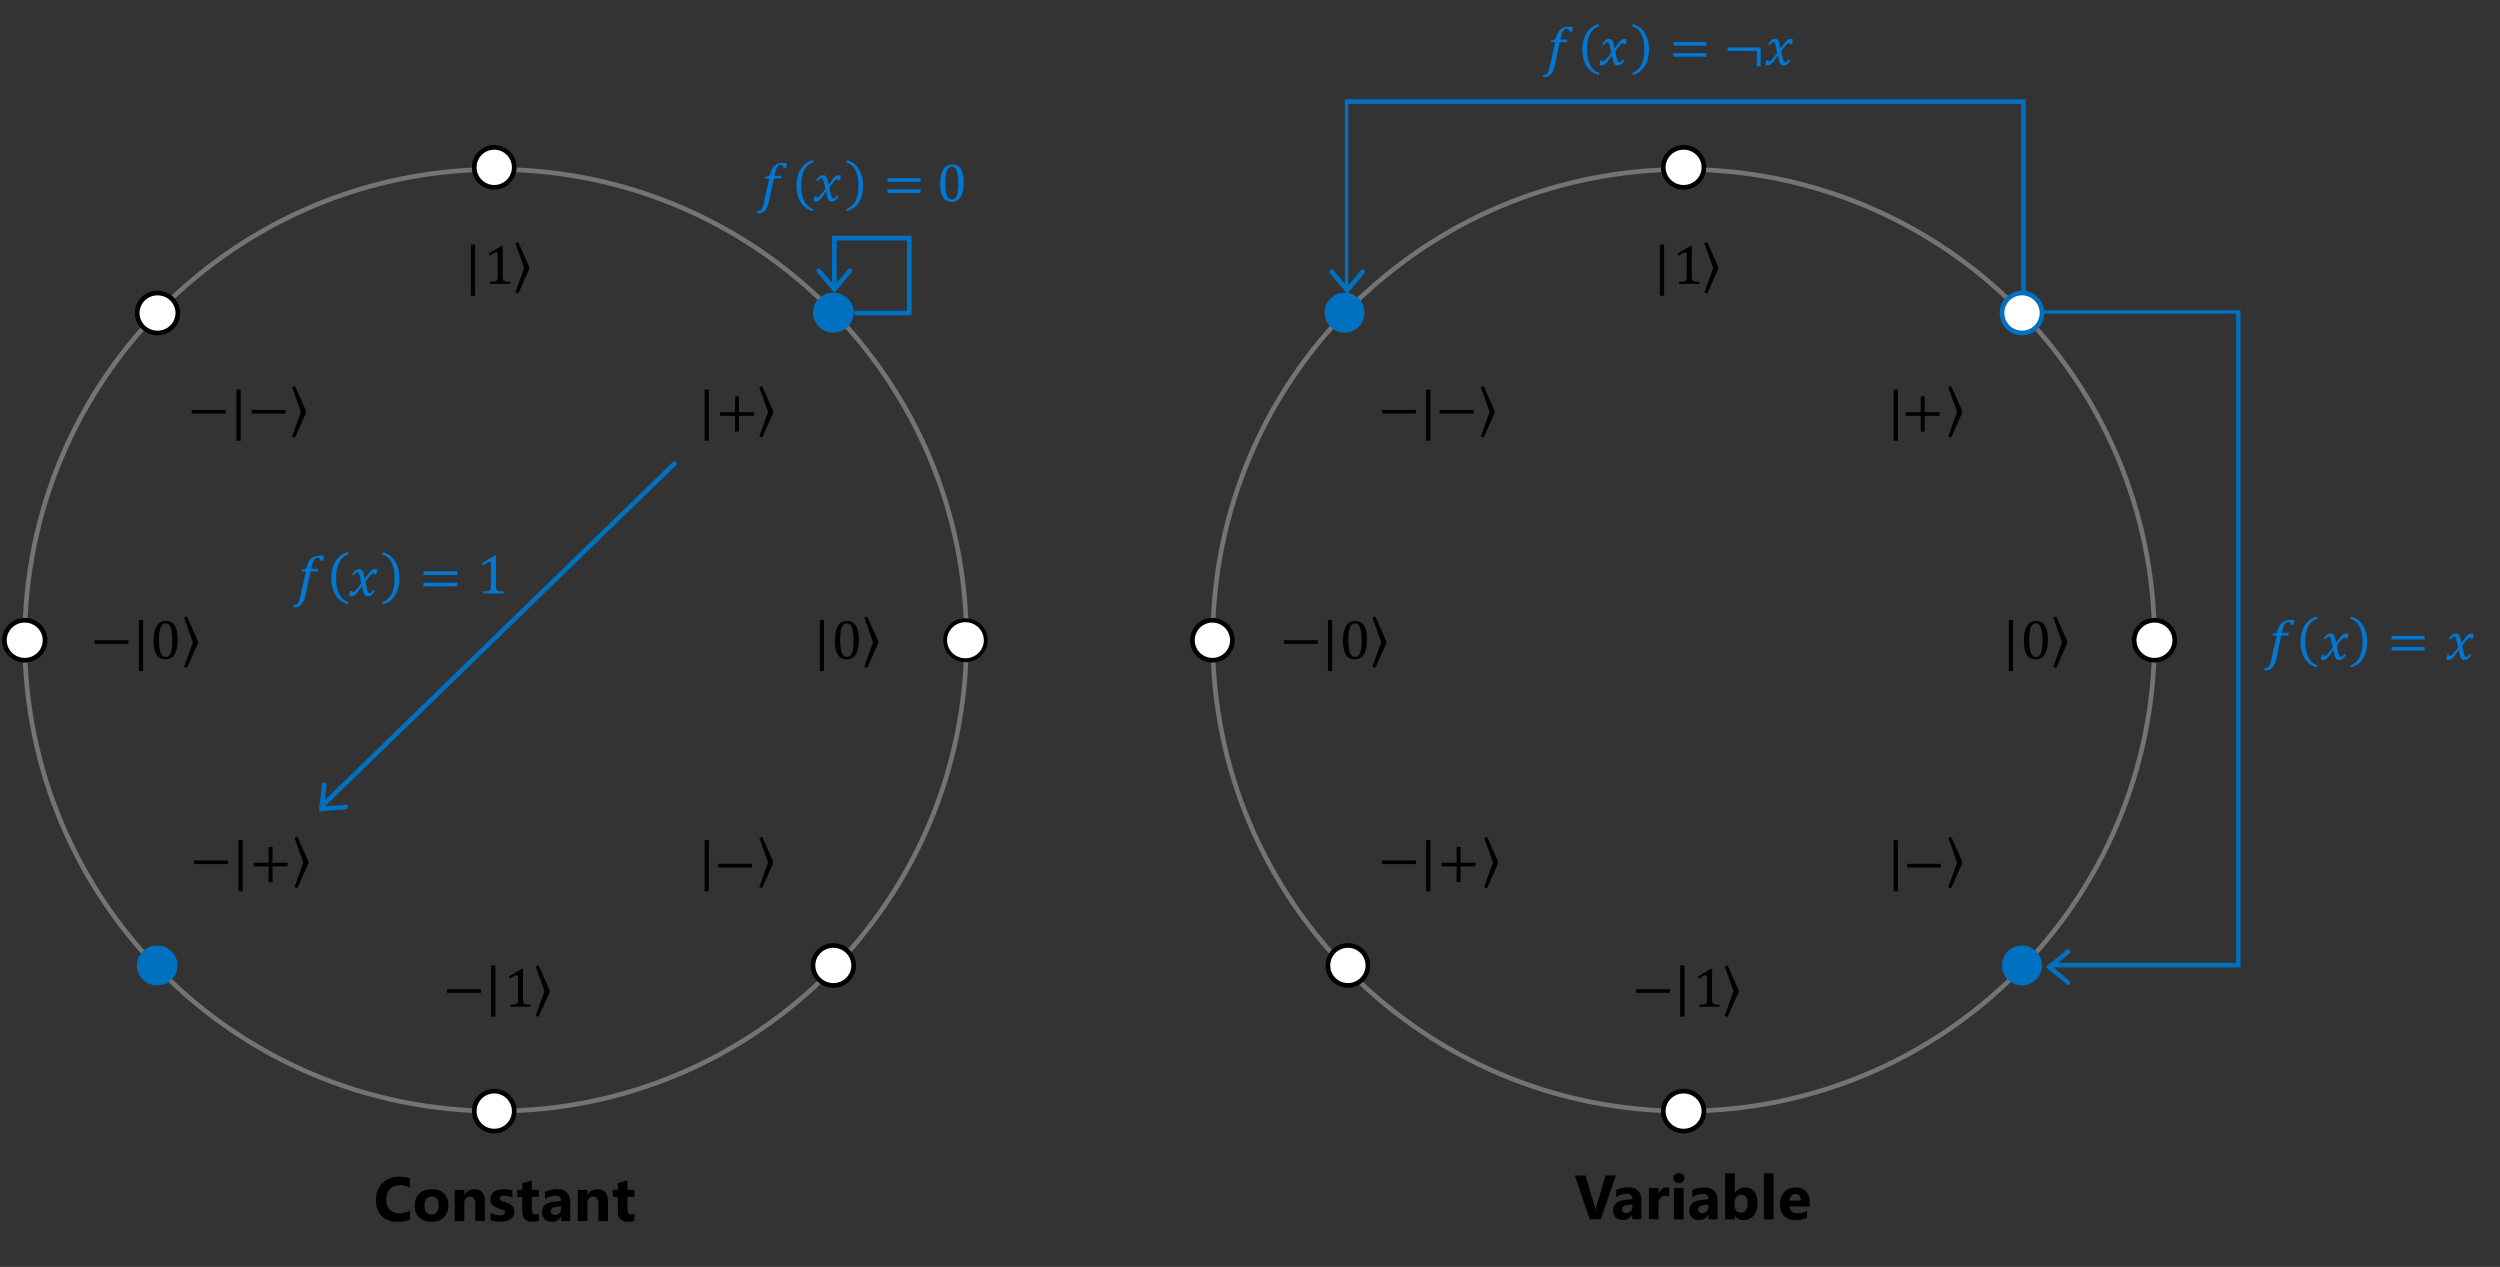 <svg xmlns="http://www.w3.org/2000/svg" width="738" height="374" fill="none" version="1.1" viewBox="0 0 738 374"><rect x="0" y="0" width="738" height="374" fill="#333333" stroke="none"/><g clip-path="url(#clip0_5_635)"><g fill-rule="evenodd" clip-rule="evenodd"><path stroke="#747474" stroke-miterlimit="8" stroke-width="1.38" d="m7.3 189c0-76.8 62.3-139 139-139 76.8 0 139 62.3 139 139 0 76.8-62.3 139-139 139-76.8 0-139-62.3-139-139z"/><g fill="#fff" stroke="#000" stroke-miterlimit="8"><path stroke-width="1.15" d="m279 189c0-3.26 2.69-5.9 6-5.9s6 2.64 6 5.9-2.69 5.9-6 5.9-6-2.64-6-5.9z"/><g stroke-width="1.38"><path d="m140 49.4c0-3.26 2.64-5.9 5.9-5.9s5.9 2.64 5.9 5.9c0 3.26-2.64 5.9-5.9 5.9s-5.9-2.64-5.9-5.9z"/><path d="m1.3 189c0-3.26 2.69-5.9 6-5.9 3.31 0 6 2.64 6 5.9s-2.69 5.9-6 5.9c-3.31 0-6-2.64-6-5.9z"/><path d="m140 328c0-3.26 2.64-5.9 5.9-5.9s5.9 2.64 5.9 5.9-2.64 5.9-5.9 5.9-5.9-2.64-5.9-5.9z"/></g></g><path fill="#0070C0" d="m240 92.3c0-3.26 2.69-5.9 6-5.9s6 2.64 6 5.9c0 3.26-2.69 5.9-6 5.9s-6-2.64-6-5.9z"/><path fill="#fff" stroke="#000" stroke-miterlimit="8" stroke-width="1.38" d="m240 285c0-3.26 2.69-5.9 6-5.9s6 2.64 6 5.9-2.69 5.9-6 5.9-6-2.64-6-5.9z"/><path fill="#fff" stroke="#000" stroke-miterlimit="8" stroke-width="1.38" d="m40.5 92.4c0-3.26 2.69-5.9 6-5.9s6 2.64 6 5.9-2.69 5.9-6 5.9-6-2.64-6-5.9z"/><path fill="#0070C0" d="m40.4 285c0-3.26 2.69-5.9 6-5.9 3.31 0 6 2.64 6 5.9s-2.69 5.9-6 5.9c-3.31 0-6-2.64-6-5.9z"/><path stroke="#747474" stroke-miterlimit="8" stroke-width="1.38" d="m358 189c0-76.8 62.2-139 139-139s139 62.3 139 139c0 76.8-62.2 139-139 139s-139-62.3-139-139z"/><g fill="#fff" stroke-miterlimit="8" stroke-width="1.38"><g stroke="#000"><path d="m630 189c0-3.26 2.69-5.9 6-5.9s6 2.64 6 5.9-2.69 5.9-6 5.9-6-2.64-6-5.9z"/><path d="m491 49.4c0-3.26 2.69-5.9 6-5.9s6 2.64 6 5.9c0 3.26-2.69 5.9-6 5.9s-6-2.64-6-5.9z"/><path d="m352 189c0-3.26 2.64-5.9 5.9-5.9s5.9 2.64 5.9 5.9-2.64 5.9-5.9 5.9-5.9-2.64-5.9-5.9z"/><path d="m491 328c0-3.26 2.69-5.9 6-5.9s6 2.64 6 5.9-2.69 5.9-6 5.9-6-2.64-6-5.9z"/></g><path stroke="#0070C0" d="m591 92.4c0-3.26 2.64-5.9 5.9-5.9s5.9 2.64 5.9 5.9-2.64 5.9-5.9 5.9-5.9-2.64-5.9-5.9z"/></g><path fill="#0070C0" d="m591 285c0-3.26 2.64-5.9 5.9-5.9s5.9 2.64 5.9 5.9-2.64 5.9-5.9 5.9-5.9-2.64-5.9-5.9z"/><path fill="#0070C0" d="m391 92.3c0-3.26 2.64-5.9 5.9-5.9s5.9 2.64 5.9 5.9c0 3.26-2.64 5.9-5.9 5.9s-5.9-2.64-5.9-5.9z"/><path fill="#fff" stroke="#000" stroke-miterlimit="8" stroke-width="1.38" d="m392 285c0-3.26 2.64-5.9 5.9-5.9s5.9 2.64 5.9 5.9-2.64 5.9-5.9 5.9-5.9-2.64-5.9-5.9z"/></g><g fill="#0070C0"><path d="m247 85.4v-15.1l-0.688 0.688h22.1l-0.687-0.688v22.1l0.687-0.688h-16.2v1.38h16.9v-23.5h-23.5v15.8h1.38zm-5.8-5.06 5.11 6.13 5.11-6.13c0.244-0.292 0.204-0.725-0.088-0.968-0.291-0.243-0.725-0.204-0.968 0.088l-4.58 5.5h1.06l-4.58-5.5c-0.243-0.292-0.677-0.331-0.968-0.088-0.292 0.243-0.332 0.677-0.088 0.968z"/><path d="m199 136-105 102 0.96 0.985 105-102-0.96-0.984zm-104 95.6-0.826 7.94 7.96-0.619c0.378-0.03 0.661-0.361 0.632-0.739-0.03-0.379-0.36-0.662-0.739-0.632l-7.14 0.555 0.737 0.757 0.741-7.12c0.039-0.378-0.235-0.716-0.613-0.755-0.378-0.04-0.716 0.235-0.755 0.612z"/><path d="m603 91.6h58.4v194h-56.4v-1.37h55.8l-0.688 0.686v-193l0.688 0.688h-57.8v-1.38zm7.05 199-6.13-5.11 6.13-5.11c0.29-0.244 0.724-0.204 0.968 0.088 0.242 0.29 0.204 0.724-0.088 0.968l-5.5 4.58v-1.06l5.5 4.58c0.292 0.242 0.33 0.676 0.088 0.968-0.244 0.292-0.678 0.332-0.968 0.088z"/><path d="m397 85.7v-56.4h201v56.6h-1.37v-55.9l0.686 0.688h-200l0.688-0.688v55.7h-1.38zm5.8-5.06-5.11 6.13-5.11-6.13c-0.242-0.292-0.204-0.725 0.088-0.968 0.292-0.243 0.726-0.204 0.968 0.088l4.58 5.5h-1.06l4.58-5.5c0.242-0.292 0.676-0.331 0.968-0.088 0.292 0.243 0.33 0.677 0.088 0.968z"/></g><g fill="#0078D4" fill-rule="evenodd" clip-rule="evenodd"><path d="m231 48.1c0.516 0 0.962 0.042 1.34 0.126l-0.308 1.34h-0.696c-0.074-0.301-0.17-0.517-0.288-0.649-0.12-0.132-0.294-0.198-0.526-0.198-0.302 0-0.556 0.083-0.764 0.249s-0.386 0.413-0.534 0.74-0.284 0.767-0.412 1.32l-0.196 0.862h2.03l-0.174 0.799h-2.04l-1.47 6.9c-0.242 1.14-0.614 2-1.12 2.56-0.5 0.562-1.13 0.842-1.89 0.842-0.222 0-0.396-0.013-0.522-0.04l0.134-0.696c0.054 0.016 0.178 0.024 0.372 0.024 0.238 0 0.44-0.061 0.61-0.182 0.168-0.121 0.324-0.332 0.47-0.633 0.144-0.3 0.278-0.717 0.4-1.25l1.7-7.52h-1.34l0.118-0.546c0.354-0.021 0.608-0.05 0.764-0.087 0.154-0.037 0.276-0.092 0.364-0.166 0.086-0.074 0.16-0.17 0.22-0.289 0.062-0.119 0.138-0.336 0.234-0.653 0.28-0.949 0.71-1.66 1.29-2.14 0.582-0.477 1.32-0.716 2.23-0.716z"/><path d="m250 47.3c1.54 0.406 2.72 1.28 3.55 2.63 0.826 1.35 1.24 2.97 1.24 4.88 0 1.91-0.41 3.53-1.23 4.88-0.822 1.34-2.01 2.22-3.55 2.62l-0.19-0.609c1.22-0.406 2.12-1.21 2.72-2.4 0.594-1.2 0.89-2.72 0.89-4.56 0-1.78-0.296-3.26-0.886-4.44s-1.51-1.97-2.74-2.38l0.214-0.609zm-10.1 0 0.214 0.609c-1.23 0.406-2.15 1.2-2.74 2.38-0.592 1.18-0.89 2.66-0.89 4.44 0 1.85 0.298 3.37 0.89 4.56 0.594 1.2 1.5 2 2.72 2.4l-0.19 0.609c-1.55-0.406-2.73-1.28-3.55-2.62-0.822-1.34-1.23-2.97-1.23-4.88 0-1.9 0.412-3.53 1.24-4.88s2.01-2.22 3.55-2.63z"/><path d="m243 51.7c0.162 0 0.306 0.018 0.43 0.055 0.124 0.037 0.234 0.094 0.328 0.17 0.096 0.076 0.18 0.175 0.254 0.297s0.144 0.286 0.214 0.494c0.068 0.208 0.132 0.467 0.194 0.775 0.06 0.308 0.114 0.629 0.162 0.961h0.078c0.506-0.712 0.89-1.23 1.15-1.56 0.26-0.33 0.48-0.575 0.66-0.736s0.352-0.274 0.518-0.34c0.166-0.066 0.386-0.099 0.66-0.099 0.248 0 0.452 0.032 0.61 0.095l-0.316 1.43h-0.554c-0.032-0.221-0.124-0.332-0.278-0.332-0.046 0-0.098 0.008-0.15 0.024-0.052 0.016-0.118 0.05-0.194 0.103-0.076 0.053-0.188 0.156-0.336 0.308-0.148 0.153-0.314 0.34-0.498 0.562-0.184 0.222-0.374 0.454-0.57 0.696l-0.538 0.672c0.096 0.506 0.186 0.944 0.27 1.31s0.158 0.676 0.224 0.922 0.124 0.439 0.174 0.581c0.052 0.142 0.106 0.249 0.164 0.32 0.058 0.071 0.116 0.121 0.178 0.15 0.06 0.029 0.13 0.043 0.208 0.043 0.144 0 0.282-0.055 0.416-0.166s0.328-0.361 0.582-0.751l0.514 0.34c-0.37 0.548-0.704 0.935-1 1.16-0.298 0.224-0.652 0.336-1.06 0.336-0.226 0-0.418-0.041-0.576-0.123-0.158-0.082-0.296-0.212-0.412-0.391-0.116-0.179-0.218-0.459-0.308-0.839-0.164-0.675-0.264-1.19-0.3-1.55h-0.08c-0.558 0.786-0.974 1.35-1.25 1.69s-0.496 0.596-0.672 0.759-0.348 0.278-0.514 0.344c-0.166 0.066-0.386 0.099-0.66 0.099-0.248 0-0.452-0.032-0.61-0.095l0.316-1.43h0.554c0.032 0.221 0.124 0.332 0.278 0.332 0.072 0 0.15-0.02 0.232-0.059s0.2-0.134 0.352-0.285c0.154-0.15 0.364-0.386 0.634-0.708 0.268-0.322 0.658-0.804 1.17-1.45-0.08-0.417-0.16-0.817-0.246-1.2-0.084-0.385-0.17-0.744-0.26-1.08s-0.164-0.55-0.222-0.653-0.12-0.174-0.186-0.214-0.148-0.059-0.248-0.059c-0.112 0-0.212 0.025-0.302 0.075-0.09 0.05-0.186 0.137-0.292 0.261-0.106 0.124-0.246 0.318-0.42 0.581l-0.514-0.34c0.332-0.501 0.652-0.875 0.958-1.12 0.306-0.248 0.666-0.372 1.08-0.372z"/><path d="m262 55.9h9.75v1.05h-9.75v-1.05zm0-3.28h9.75v1.05h-9.75v-1.05z"/><path d="m281 49.2c-0.364 0-0.668 0.108-0.914 0.324-0.244 0.216-0.442 0.527-0.592 0.933-0.15 0.406-0.258 0.901-0.32 1.48-0.064 0.583-0.096 1.24-0.096 1.97 0 1.72 0.16 2.98 0.478 3.78 0.32 0.804 0.814 1.21 1.48 1.21 0.638 0 1.11-0.378 1.42-1.14s0.462-1.93 0.462-3.52c0-1.21-0.078-2.2-0.236-2.95-0.16-0.751-0.38-1.29-0.662-1.62s-0.622-0.49-1.02-0.49zm0.04-0.672c1.15 0 2.01 0.446 2.58 1.34s0.846 2.24 0.846 4.04c0 1.87-0.3 3.28-0.904 4.24s-1.49 1.44-2.65 1.44c-1.14 0-1.99-0.448-2.54-1.34-0.556-0.897-0.834-2.26-0.834-4.08 0-0.97 0.086-1.81 0.256-2.52 0.172-0.707 0.412-1.29 0.72-1.75 0.31-0.461 0.68-0.803 1.11-1.02s0.904-0.332 1.42-0.332z"/><path d="m94.3 164c0.53 0 0.986 0.043 1.37 0.13l-0.316 1.38h-0.713c-0.076-0.308-0.174-0.53-0.296-0.665s-0.301-0.203-0.539-0.203c-0.308 0-0.569 0.085-0.782 0.256-0.213 0.17-0.396 0.422-0.547 0.758-0.151 0.334-0.292 0.786-0.422 1.35l-0.203 0.882h2.08l-0.178 0.82h-2.09l-1.51 7.07c-0.249 1.17-0.63 2.05-1.14 2.62-0.513 0.574-1.16 0.862-1.94 0.862-0.227 0-0.405-0.012-0.535-0.04l0.138-0.714c0.054 0.016 0.181 0.026 0.381 0.026 0.243 0 0.451-0.064 0.624-0.188s0.334-0.34 0.482-0.648 0.285-0.734 0.409-1.28l1.74-7.71h-1.37l0.122-0.56c0.362-0.022 0.623-0.052 0.782-0.09s0.284-0.094 0.373-0.17c0.089-0.076 0.165-0.174 0.227-0.296 0.062-0.12 0.142-0.344 0.239-0.668 0.286-0.972 0.728-1.7 1.33-2.19 0.597-0.489 1.36-0.734 2.28-0.734z"/><path d="m113 163c1.58 0.416 2.79 1.31 3.64 2.7 0.846 1.38 1.27 3.05 1.27 5 0 1.96-0.422 3.62-1.26 5-0.843 1.37-2.06 2.27-3.64 2.69l-0.195-0.624c1.25-0.416 2.18-1.24 2.78-2.46 0.608-1.23 0.911-2.79 0.911-4.68 0-1.83-0.302-3.34-0.907-4.55-0.606-1.21-1.54-2.02-2.81-2.44l0.219-0.624zm-10.3 0 0.219 0.624c-1.26 0.416-2.2 1.23-2.81 2.44-0.608 1.21-0.912 2.73-0.912 4.55 0 1.89 0.304 3.45 0.912 4.68 0.608 1.23 1.54 2.05 2.78 2.46l-0.194 0.624c-1.58-0.416-2.8-1.31-3.64-2.69-0.843-1.38-1.26-3.04-1.26-5 0-1.95 0.423-3.62 1.27-5 0.846-1.38 2.06-2.28 3.64-2.7z"/><path d="m106 168c0.168 0 0.315 0.02 0.442 0.058s0.239 0.096 0.336 0.174c0.098 0.078 0.184 0.18 0.26 0.304 0.075 0.124 0.148 0.292 0.219 0.506 0.07 0.214 0.136 0.478 0.198 0.794s0.118 0.646 0.166 0.986h0.081c0.519-0.73 0.912-1.26 1.18-1.6 0.267-0.338 0.493-0.588 0.677-0.754 0.183-0.164 0.36-0.28 0.53-0.348 0.171-0.068 0.396-0.1 0.677-0.1 0.254 0 0.462 0.032 0.624 0.096l-0.324 1.47h-0.567c-0.033-0.228-0.127-0.342-0.284-0.342-0.049 0-0.1 0.01-0.154 0.026s-0.12 0.05-0.199 0.104c-0.078 0.054-0.193 0.16-0.344 0.316-0.151 0.158-0.322 0.35-0.511 0.576-0.189 0.228-0.383 0.464-0.583 0.714l-0.551 0.688c0.097 0.52 0.189 0.968 0.275 1.35 0.087 0.378 0.164 0.694 0.231 0.944 0.068 0.252 0.127 0.45 0.178 0.596 0.052 0.146 0.107 0.256 0.167 0.328 0.059 0.074 0.12 0.124 0.182 0.154s0.134 0.044 0.215 0.044c0.146 0 0.288-0.056 0.425-0.17 0.138-0.112 0.337-0.37 0.596-0.77l0.527 0.35c-0.378 0.562-0.72 0.956-1.02 1.19-0.306 0.23-0.669 0.346-1.09 0.346-0.232 0-0.429-0.042-0.591-0.126s-0.303-0.218-0.422-0.402-0.224-0.47-0.316-0.858c-0.167-0.692-0.27-1.22-0.308-1.59h-0.081c-0.573 0.806-0.998 1.38-1.28 1.73-0.278 0.352-0.507 0.612-0.689 0.78-0.181 0.166-0.356 0.284-0.526 0.352-0.171 0.068-0.396 0.102-0.677 0.102-0.254 0-0.462-0.034-0.624-0.098l0.324-1.47h0.567c0.033 0.228 0.127 0.342 0.284 0.342 0.076 0 0.155-0.022 0.239-0.062s0.204-0.138 0.361-0.292 0.373-0.396 0.648-0.724c0.276-0.33 0.676-0.824 1.2-1.48-0.081-0.428-0.165-0.838-0.251-1.23-0.087-0.394-0.176-0.762-0.268-1.1-0.092-0.342-0.167-0.564-0.227-0.67-0.059-0.104-0.123-0.178-0.19-0.218-0.068-0.04-0.153-0.06-0.256-0.06-0.113 0-0.216 0.024-0.308 0.076s-0.191 0.14-0.3 0.268c-0.108 0.126-0.251 0.326-0.429 0.596l-0.527-0.35c0.34-0.512 0.667-0.896 0.981-1.15 0.313-0.254 0.683-0.382 1.11-0.382z"/><path d="m125 172h9.99v1.08h-9.99v-1.08zm0-3.36h9.99v1.08h-9.99v-1.08z"/><path d="m146 164h0.446c-0.032 0.519-0.048 1.24-0.048 2.16v6.92c0 0.314 0.018 0.55 0.052 0.71 0.036 0.158 0.098 0.288 0.186 0.388 0.09 0.1 0.218 0.178 0.386 0.236 0.168 0.056 0.378 0.1 0.632 0.128 0.254 0.03 0.588 0.05 1 0.062v0.592h-5.99v-0.592c0.6-0.028 1.03-0.064 1.29-0.11s0.452-0.114 0.588-0.206c0.134-0.092 0.234-0.222 0.296-0.39 0.062-0.166 0.092-0.44 0.092-0.818v-6.57c0-0.216-0.038-0.374-0.114-0.474-0.074-0.1-0.186-0.15-0.332-0.15-0.172 0-0.418 0.09-0.736 0.268-0.32 0.178-0.714 0.424-1.18 0.738l-0.358-0.624 3.79-2.26z"/><path d="m676 183c0.516 0 0.962 0.044 1.34 0.128l-0.308 1.34h-0.696c-0.074-0.3-0.17-0.516-0.288-0.648-0.12-0.132-0.294-0.198-0.528-0.198-0.3 0-0.554 0.082-0.762 0.248-0.208 0.168-0.386 0.414-0.534 0.74-0.148 0.328-0.286 0.768-0.412 1.32l-0.198 0.862h2.03l-0.174 0.798h-2.04l-1.47 6.9c-0.244 1.14-0.614 2-1.12 2.56-0.5 0.56-1.13 0.842-1.89 0.842-0.222 0-0.396-0.014-0.522-0.04l0.134-0.696c0.052 0.016 0.176 0.024 0.372 0.024 0.238 0 0.44-0.06 0.608-0.182 0.17-0.122 0.326-0.332 0.472-0.632 0.144-0.302 0.278-0.718 0.398-1.25l1.7-7.52h-1.34l0.12-0.546c0.352-0.02 0.608-0.05 0.762-0.086 0.156-0.038 0.278-0.092 0.364-0.166 0.088-0.074 0.162-0.17 0.222-0.288 0.06-0.12 0.138-0.338 0.234-0.654 0.278-0.948 0.71-1.66 1.29-2.14 0.584-0.476 1.33-0.716 2.23-0.716z"/><path d="m694 182c1.54 0.406 2.72 1.28 3.55 2.63 0.826 1.35 1.24 2.97 1.24 4.88 0 1.91-0.412 3.53-1.23 4.88s-2.01 2.22-3.55 2.62l-0.19-0.608c1.22-0.406 2.12-1.21 2.72-2.41 0.594-1.2 0.89-2.72 0.89-4.56 0-1.78-0.296-3.26-0.886-4.44-0.59-1.18-1.51-1.97-2.74-2.38l0.212-0.608zm-10.1 0 0.212 0.608c-1.23 0.406-2.15 1.2-2.74 2.38-0.594 1.18-0.89 2.66-0.89 4.44 0 1.85 0.296 3.37 0.89 4.56 0.594 1.2 1.5 2 2.72 2.41l-0.19 0.608c-1.55-0.406-2.73-1.28-3.55-2.62-0.824-1.34-1.23-2.97-1.23-4.88 0-1.9 0.412-3.53 1.24-4.88 0.824-1.35 2.01-2.22 3.55-2.63z"/><path d="m688 187c0.164 0 0.308 0.018 0.432 0.054 0.124 0.038 0.234 0.094 0.328 0.17 0.096 0.078 0.18 0.176 0.254 0.298 0.074 0.12 0.144 0.286 0.212 0.494 0.07 0.208 0.134 0.466 0.194 0.774 0.062 0.31 0.116 0.63 0.162 0.962h0.08c0.506-0.712 0.89-1.23 1.15-1.56 0.262-0.33 0.482-0.576 0.662-0.736 0.178-0.16 0.352-0.274 0.518-0.34s0.386-0.098 0.66-0.098c0.248 0 0.45 0.03 0.61 0.094l-0.318 1.43h-0.554c-0.03-0.222-0.122-0.332-0.276-0.332-0.048 0-0.098 8e-3 -0.15 0.024s-0.118 0.05-0.194 0.102-0.188 0.156-0.336 0.308c-0.148 0.154-0.314 0.34-0.498 0.562-0.186 0.222-0.374 0.454-0.57 0.696l-0.538 0.672c0.094 0.506 0.184 0.944 0.27 1.31 0.084 0.368 0.158 0.676 0.224 0.922 0.066 0.244 0.124 0.438 0.174 0.58 0.05 0.144 0.104 0.25 0.162 0.322 0.058 0.07 0.118 0.12 0.178 0.15 0.062 0.028 0.132 0.042 0.21 0.042 0.142 0 0.282-0.054 0.416-0.166 0.134-0.11 0.328-0.36 0.58-0.75l0.516 0.34c-0.37 0.548-0.704 0.934-1 1.16s-0.652 0.336-1.06 0.336c-0.226 0-0.418-0.04-0.576-0.122-0.16-0.082-0.296-0.212-0.412-0.392s-0.22-0.458-0.308-0.838c-0.164-0.676-0.264-1.19-0.302-1.55h-0.078c-0.56 0.786-0.974 1.35-1.25 1.69s-0.496 0.596-0.672 0.76c-0.178 0.164-0.348 0.278-0.514 0.344s-0.388 0.098-0.662 0.098c-0.248 0-0.45-0.032-0.608-0.094l0.316-1.43h0.554c0.032 0.222 0.124 0.332 0.276 0.332 0.074 0 0.152-0.02 0.234-0.06 0.082-0.038 0.2-0.134 0.352-0.284s0.364-0.386 0.632-0.708c0.27-0.322 0.66-0.804 1.17-1.45-0.08-0.416-0.162-0.816-0.246-1.2-0.084-0.384-0.172-0.744-0.26-1.08-0.09-0.332-0.164-0.55-0.222-0.652-0.058-0.104-0.12-0.174-0.186-0.214s-0.15-0.06-0.25-0.06c-0.11 0-0.21 0.026-0.3 0.076s-0.188 0.138-0.292 0.262c-0.106 0.122-0.246 0.316-0.42 0.58l-0.514-0.34c0.332-0.5 0.652-0.876 0.958-1.12 0.304-0.248 0.666-0.372 1.08-0.372z"/><path d="m706 191h9.75v1.05h-9.75v-1.05zm0-3.28h9.75v1.05h-9.75v-1.05z"/><path d="m725 187c0.162 0 0.306 0.018 0.43 0.054 0.124 0.038 0.234 0.094 0.328 0.17 0.096 0.078 0.18 0.176 0.254 0.298 0.074 0.12 0.144 0.286 0.214 0.494 0.068 0.208 0.132 0.466 0.194 0.774 0.06 0.31 0.114 0.63 0.162 0.962h0.078c0.506-0.712 0.89-1.23 1.15-1.56 0.26-0.33 0.48-0.576 0.66-0.736s0.352-0.274 0.518-0.34 0.386-0.098 0.66-0.098c0.248 0 0.452 0.03 0.61 0.094l-0.316 1.43h-0.554c-0.032-0.222-0.124-0.332-0.278-0.332-0.046 0-0.096 8e-3 -0.15 0.024-0.052 0.016-0.118 0.05-0.194 0.102s-0.188 0.156-0.336 0.308c-0.148 0.154-0.314 0.34-0.498 0.562s-0.374 0.454-0.57 0.696l-0.538 0.672c0.096 0.506 0.186 0.944 0.27 1.31 0.084 0.368 0.16 0.676 0.224 0.922 0.066 0.244 0.124 0.438 0.174 0.58 0.052 0.144 0.106 0.25 0.164 0.322 0.058 0.07 0.116 0.12 0.178 0.15 0.06 0.028 0.13 0.042 0.208 0.042 0.144 0 0.282-0.054 0.416-0.166 0.134-0.11 0.328-0.36 0.582-0.75l0.514 0.34c-0.37 0.548-0.704 0.934-1 1.16s-0.652 0.336-1.06 0.336c-0.228 0-0.42-0.04-0.578-0.122s-0.296-0.212-0.412-0.392-0.218-0.458-0.308-0.838c-0.164-0.676-0.264-1.19-0.3-1.55h-0.08c-0.558 0.786-0.974 1.35-1.25 1.69s-0.496 0.596-0.672 0.76-0.348 0.278-0.514 0.344-0.386 0.098-0.66 0.098c-0.248 0-0.452-0.032-0.61-0.094l0.316-1.43h0.554c0.032 0.222 0.124 0.332 0.278 0.332 0.072 0 0.15-0.02 0.232-0.06 0.082-0.038 0.2-0.134 0.352-0.284 0.154-0.15 0.364-0.386 0.634-0.708 0.268-0.322 0.658-0.804 1.17-1.45-0.08-0.416-0.16-0.816-0.246-1.2-0.084-0.384-0.17-0.744-0.26-1.08s-0.164-0.55-0.222-0.652c-0.058-0.104-0.12-0.174-0.186-0.214s-0.148-0.06-0.248-0.06c-0.112 0-0.212 0.026-0.302 0.076s-0.186 0.138-0.292 0.262c-0.106 0.122-0.246 0.316-0.42 0.58l-0.514-0.34c0.332-0.5 0.652-0.876 0.958-1.12 0.306-0.248 0.666-0.372 1.08-0.372z"/><path d="m463 7.88c0.516 0 0.962 0.042 1.34 0.127l-0.308 1.34h-0.696c-0.074-0.301-0.17-0.517-0.288-0.649-0.12-0.132-0.294-0.198-0.526-0.198-0.302 0-0.556 0.083-0.764 0.249-0.208 0.166-0.386 0.413-0.534 0.74-0.148 0.327-0.284 0.767-0.412 1.32l-0.198 0.862h2.03l-0.174 0.799h-2.04l-1.47 6.9c-0.244 1.14-0.614 2-1.12 2.56-0.5 0.562-1.13 0.842-1.89 0.842-0.222 0-0.396-0.013-0.522-0.039l0.134-0.696c0.052 0.016 0.176 0.024 0.372 0.024 0.238 0 0.44-0.061 0.608-0.182 0.17-0.121 0.326-0.332 0.472-0.633 0.144-0.301 0.278-0.717 0.4-1.25l1.7-7.52h-1.34l0.12-0.546c0.352-0.021 0.608-0.05 0.762-0.087 0.156-0.037 0.278-0.092 0.364-0.166 0.088-0.074 0.162-0.17 0.222-0.289s0.138-0.336 0.234-0.653c0.28-0.949 0.71-1.66 1.29-2.14 0.584-0.477 1.33-0.716 2.23-0.716z"/><path d="m482 7.11c1.54 0.406 2.72 1.28 3.55 2.63 0.826 1.35 1.24 2.97 1.24 4.88 0 1.91-0.41 3.53-1.23 4.88-0.822 1.34-2.01 2.22-3.55 2.62l-0.19-0.609c1.22-0.406 2.12-1.21 2.72-2.4s0.89-2.72 0.89-4.56c0-1.78-0.296-3.26-0.886-4.44-0.59-1.18-1.51-1.97-2.74-2.38l0.212-0.609zm-10.1 0 0.212 0.609c-1.23 0.406-2.15 1.2-2.74 2.38-0.594 1.18-0.89 2.66-0.89 4.44 0 1.85 0.296 3.37 0.89 4.56s1.5 2 2.72 2.4l-0.19 0.609c-1.55-0.406-2.73-1.28-3.55-2.62-0.824-1.34-1.23-2.97-1.23-4.88 0-1.9 0.412-3.53 1.24-4.88 0.824-1.35 2.01-2.22 3.55-2.63z"/><path d="m475 11.5c0.164 0 0.308 0.018 0.432 0.055s0.234 0.094 0.328 0.17c0.096 0.077 0.18 0.175 0.254 0.297 0.074 0.121 0.144 0.286 0.212 0.494 0.07 0.208 0.134 0.467 0.194 0.775 0.062 0.309 0.116 0.629 0.162 0.961h0.08c0.506-0.712 0.89-1.23 1.15-1.56 0.262-0.33 0.482-0.575 0.662-0.736 0.178-0.161 0.352-0.274 0.518-0.34 0.166-0.066 0.386-0.099 0.66-0.099 0.248 0 0.45 0.032 0.61 0.095l-0.318 1.43h-0.552c-0.032-0.222-0.124-0.332-0.278-0.332-0.048 0-0.098 8e-3 -0.15 0.024s-0.118 0.05-0.194 0.103c-0.076 0.053-0.188 0.156-0.336 0.309-0.148 0.153-0.314 0.34-0.498 0.562-0.186 0.221-0.374 0.453-0.57 0.696l-0.538 0.672c0.096 0.506 0.184 0.944 0.27 1.31 0.084 0.369 0.158 0.676 0.224 0.921s0.124 0.439 0.174 0.581 0.104 0.249 0.162 0.32 0.118 0.121 0.178 0.15c0.062 0.029 0.132 0.043 0.21 0.043 0.142 0 0.282-0.055 0.416-0.166 0.134-0.111 0.328-0.361 0.58-0.751l0.516 0.34c-0.37 0.548-0.704 0.935-1 1.16s-0.652 0.336-1.06 0.336c-0.226 0-0.418-0.041-0.576-0.123-0.16-0.082-0.296-0.212-0.412-0.392-0.116-0.179-0.22-0.459-0.308-0.838-0.164-0.675-0.264-1.19-0.302-1.55h-0.078c-0.56 0.786-0.974 1.35-1.25 1.69s-0.496 0.596-0.672 0.759c-0.178 0.163-0.348 0.278-0.514 0.344s-0.388 0.099-0.662 0.099c-0.248 0-0.45-0.032-0.608-0.095l0.316-1.43h0.554c0.032 0.222 0.124 0.332 0.276 0.332 0.074 0 0.152-0.02 0.234-0.059 0.082-0.04 0.2-0.135 0.352-0.285 0.152-0.15 0.364-0.386 0.632-0.708 0.27-0.322 0.66-0.804 1.17-1.45-0.08-0.417-0.162-0.817-0.246-1.2-0.084-0.385-0.172-0.743-0.26-1.08-0.09-0.332-0.164-0.55-0.222-0.653-0.058-0.103-0.12-0.174-0.186-0.214-0.066-0.04-0.15-0.059-0.25-0.059-0.11 0-0.21 0.025-0.3 0.075-0.09 0.05-0.188 0.137-0.292 0.261-0.106 0.124-0.246 0.318-0.42 0.581l-0.514-0.34c0.332-0.501 0.652-0.875 0.958-1.12s0.666-0.372 1.08-0.372z"/><path d="m494 15.7h9.75v1.05h-9.75v-1.05zm0-3.28h9.75v1.05h-9.75v-1.05z"/><path d="m510 14h9.74v5.58h-1.12v-4.54h-8.62v-1.04z"/><path d="m524 11.5c0.164 0 0.308 0.018 0.432 0.055s0.234 0.094 0.328 0.17c0.094 0.077 0.18 0.175 0.254 0.297 0.072 0.121 0.144 0.286 0.212 0.494 0.07 0.208 0.134 0.467 0.194 0.775 0.062 0.309 0.116 0.629 0.162 0.961h0.08c0.506-0.712 0.89-1.23 1.15-1.56 0.262-0.33 0.482-0.575 0.662-0.736 0.178-0.161 0.352-0.274 0.518-0.34 0.166-0.066 0.386-0.099 0.66-0.099 0.248 0 0.45 0.032 0.608 0.095l-0.316 1.43h-0.554c-0.03-0.222-0.124-0.332-0.276-0.332-0.048 0-0.098 8e-3 -0.15 0.024-0.054 0.016-0.118 0.05-0.194 0.103-0.076 0.053-0.188 0.156-0.336 0.309-0.148 0.153-0.314 0.34-0.498 0.562-0.186 0.221-0.376 0.453-0.57 0.696l-0.538 0.672c0.094 0.506 0.184 0.944 0.268 1.31 0.086 0.369 0.16 0.676 0.226 0.921s0.124 0.439 0.174 0.581 0.104 0.249 0.162 0.32 0.118 0.121 0.178 0.15c0.062 0.029 0.13 0.043 0.21 0.043 0.142 0 0.28-0.055 0.416-0.166 0.134-0.111 0.328-0.361 0.58-0.751l0.514 0.34c-0.368 0.548-0.702 0.935-1 1.16s-0.652 0.336-1.06 0.336c-0.226 0-0.418-0.041-0.578-0.123-0.158-0.082-0.294-0.212-0.41-0.392-0.116-0.179-0.22-0.459-0.308-0.838-0.164-0.675-0.264-1.19-0.302-1.55h-0.078c-0.56 0.786-0.974 1.35-1.25 1.69s-0.496 0.596-0.672 0.759c-0.178 0.163-0.348 0.278-0.514 0.344-0.168 0.066-0.388 0.099-0.662 0.099-0.248 0-0.45-0.032-0.608-0.095l0.316-1.43h0.554c0.032 0.222 0.124 0.332 0.276 0.332 0.074 0 0.152-0.02 0.234-0.059 0.082-0.04 0.198-0.135 0.352-0.285 0.152-0.15 0.364-0.386 0.632-0.708 0.27-0.322 0.66-0.804 1.17-1.45-0.08-0.417-0.162-0.817-0.246-1.2-0.084-0.385-0.172-0.743-0.26-1.08-0.09-0.332-0.164-0.55-0.222-0.653-0.058-0.103-0.12-0.174-0.186-0.214-0.066-0.04-0.15-0.059-0.25-0.059-0.11 0-0.21 0.025-0.3 0.075-0.09 0.05-0.188 0.137-0.292 0.261-0.106 0.124-0.246 0.318-0.42 0.581l-0.514-0.34c0.332-0.501 0.652-0.875 0.956-1.12 0.306-0.248 0.668-0.372 1.08-0.372z"/></g><path fill="#000" d="m121 360c-0.941 0.455-2.17 0.683-3.68 0.683-1.98 0-3.53-0.581-4.66-1.74s-1.7-2.71-1.7-4.64c0-2.06 0.635-3.73 1.9-5.01 1.28-1.28 2.93-1.92 4.96-1.92 1.26 0 2.32 0.159 3.18 0.476v2.79c-0.863-0.515-1.84-0.773-2.95-0.773-1.21 0-2.19 0.381-2.93 1.14-0.743 0.761-1.11 1.79-1.11 3.09 0 1.25 0.35 2.24 1.05 2.98 0.701 0.737 1.64 1.1 2.83 1.1 1.13 0 2.17-0.276 3.11-0.827v2.65zm6.35 0.683c-1.53 0-2.74-0.429-3.62-1.28-0.875-0.863-1.31-2.03-1.31-3.5 0-1.52 0.455-2.71 1.37-3.57 0.91-0.862 2.14-1.29 3.69-1.29 1.53 0 2.73 0.432 3.59 1.29 0.869 0.857 1.3 1.99 1.3 3.4 0 1.53-0.449 2.73-1.35 3.62-0.892 0.886-2.12 1.33-3.67 1.33zm0.071-7.48c-0.67 0-1.19 0.23-1.56 0.691-0.371 0.462-0.557 1.11-0.557 1.96 0 1.77 0.713 2.65 2.14 2.65 1.36 0 2.04-0.907 2.04-2.72 0-1.72-0.686-2.58-2.06-2.58zm15.7 7.25h-2.83v-5.11c0-1.43-0.509-2.14-1.53-2.14-0.491 0-0.896 0.188-1.21 0.566-0.318 0.377-0.476 0.856-0.476 1.44v5.25h-2.84v-9.2h2.84v1.46h0.036c0.676-1.12 1.66-1.68 2.96-1.68 2.04 0 3.06 1.26 3.06 3.79v5.63zm1.65-0.243v-2.3c0.467 0.282 0.932 0.492 1.39 0.629 0.467 0.138 0.907 0.207 1.32 0.207 0.503 0 0.898-0.069 1.19-0.207 0.293-0.137 0.44-0.347 0.44-0.629 0-0.179-0.066-0.329-0.198-0.449s-0.302-0.224-0.512-0.314c-0.204-0.09-0.428-0.171-0.674-0.243-0.245-0.072-0.482-0.153-0.71-0.242-0.365-0.138-0.688-0.285-0.97-0.441-0.275-0.161-0.509-0.347-0.701-0.557-0.185-0.209-0.329-0.452-0.431-0.727-0.096-0.276-0.144-0.602-0.144-0.98 0-0.515 0.111-0.958 0.333-1.33 0.227-0.372 0.527-0.674 0.898-0.908 0.377-0.239 0.806-0.413 1.28-0.521 0.485-0.114 0.988-0.171 1.51-0.171 0.408 0 0.821 0.033 1.24 0.099 0.419 0.06 0.833 0.15 1.24 0.27v2.19c-0.359-0.21-0.746-0.365-1.16-0.467-0.407-0.108-0.809-0.162-1.2-0.162-0.186 0-0.362 0.018-0.53 0.054-0.162 0.03-0.305 0.078-0.431 0.144-0.126 0.06-0.225 0.14-0.297 0.242-0.072 0.096-0.108 0.207-0.108 0.333 0 0.167 0.054 0.311 0.162 0.431s0.249 0.225 0.422 0.314c0.174 0.084 0.366 0.162 0.575 0.234 0.216 0.066 0.429 0.135 0.638 0.207 0.378 0.131 0.719 0.275 1.02 0.431 0.305 0.156 0.566 0.338 0.781 0.548 0.222 0.21 0.39 0.455 0.503 0.737 0.12 0.281 0.18 0.617 0.18 1.01 0 0.545-0.12 1.01-0.359 1.4-0.234 0.384-0.548 0.698-0.944 0.944-0.389 0.239-0.841 0.413-1.36 0.521-0.509 0.114-1.04 0.171-1.59 0.171-1.01 0-1.95-0.156-2.81-0.468zm14.3 0.135c-0.419 0.222-1.05 0.333-1.9 0.333-2 0-3-1.04-3-3.12v-4.21h-1.49v-2.09h1.49v-1.99l2.83-0.808v2.79h2.07v2.09h-2.07v3.72c0 0.958 0.38 1.44 1.14 1.44 0.3 0 0.608-0.086 0.925-0.26v2.1zm9.26 0.108h-2.69v-1.32h-0.036c-0.617 1.03-1.53 1.55-2.74 1.55-0.893 0-1.6-0.252-2.11-0.755-0.51-0.509-0.764-1.19-0.764-2.03 0-1.78 1.06-2.82 3.17-3.09l2.5-0.333c0-1.01-0.545-1.51-1.64-1.51-1.1 0-2.14 0.326-3.13 0.979v-2.14c0.396-0.204 0.935-0.383 1.62-0.539 0.689-0.156 1.32-0.234 1.88-0.234 2.62 0 3.94 1.31 3.94 3.93v5.5zm-2.67-3.74v-0.62l-1.67 0.215c-0.922 0.12-1.38 0.536-1.38 1.25 0 0.323 0.111 0.59 0.333 0.8 0.227 0.203 0.533 0.305 0.916 0.305 0.533 0 0.967-0.183 1.3-0.548 0.335-0.371 0.503-0.838 0.503-1.4zm13.8 3.74h-2.83v-5.11c0-1.43-0.509-2.14-1.53-2.14-0.492 0-0.896 0.188-1.21 0.566-0.318 0.377-0.476 0.856-0.476 1.44v5.25h-2.84v-9.2h2.84v1.46h0.035c0.677-1.12 1.66-1.68 2.96-1.68 2.04 0 3.06 1.26 3.06 3.79v5.63zm7.82-0.108c-0.419 0.222-1.05 0.333-1.9 0.333-2 0-3-1.04-3-3.12v-4.21h-1.49v-2.09h1.49v-1.99l2.83-0.808v2.79h2.07v2.09h-2.07v3.72c0 0.958 0.38 1.44 1.14 1.44 0.3 0 0.608-0.086 0.925-0.26v2.1z"/><path fill="#000" d="m477 347-4.44 12.9h-3.29l-4.38-12.9h3.13l2.69 8.97c0.143 0.485 0.23 0.913 0.26 1.28h0.054c0.042-0.402 0.135-0.842 0.279-1.32l2.67-8.93h3.04zm7.54 12.9h-2.69v-1.32h-0.036c-0.617 1.03-1.53 1.55-2.74 1.55-0.892 0-1.6-0.252-2.11-0.755-0.509-0.509-0.764-1.19-0.764-2.03 0-1.78 1.06-2.82 3.17-3.09l2.5-0.333c0-1.01-0.545-1.51-1.64-1.51-1.1 0-2.14 0.326-3.13 0.979v-2.14c0.395-0.204 0.934-0.383 1.62-0.539 0.689-0.156 1.32-0.234 1.88-0.234 2.62 0 3.94 1.31 3.94 3.93v5.5zm-2.67-3.74v-0.62l-1.67 0.215c-0.922 0.12-1.38 0.536-1.38 1.25 0 0.323 0.11 0.59 0.332 0.8 0.228 0.203 0.533 0.305 0.916 0.305 0.534 0 0.968-0.183 1.3-0.548 0.336-0.371 0.503-0.838 0.503-1.4zm10.9-2.9c-0.341-0.186-0.739-0.279-1.2-0.279-0.617 0-1.1 0.228-1.45 0.683-0.347 0.449-0.521 1.06-0.521 1.84v4.39h-2.84v-9.2h2.84v1.71h0.036c0.449-1.25 1.26-1.87 2.43-1.87 0.299 0 0.533 0.036 0.7 0.108v2.62zm2.84-4.02c-0.479 0-0.871-0.141-1.18-0.423-0.305-0.287-0.458-0.638-0.458-1.05 0-0.425 0.153-0.773 0.458-1.04 0.306-0.27 0.698-0.404 1.18-0.404 0.486 0 0.878 0.134 1.18 0.404 0.306 0.269 0.459 0.617 0.459 1.04 0 0.431-0.153 0.785-0.459 1.06-0.299 0.276-0.691 0.414-1.18 0.414zm1.4 10.7h-2.84v-9.2h2.84v9.2zm10 0h-2.69v-1.32h-0.036c-0.617 1.03-1.53 1.55-2.74 1.55-0.892 0-1.6-0.252-2.11-0.755-0.509-0.509-0.764-1.19-0.764-2.03 0-1.78 1.06-2.82 3.17-3.09l2.5-0.333c0-1.01-0.545-1.51-1.64-1.51-1.1 0-2.14 0.326-3.13 0.979v-2.14c0.396-0.204 0.935-0.383 1.62-0.539 0.688-0.156 1.31-0.234 1.88-0.234 2.62 0 3.94 1.31 3.94 3.93v5.5zm-2.67-3.74v-0.62l-1.67 0.215c-0.922 0.12-1.38 0.536-1.38 1.25 0 0.323 0.111 0.59 0.333 0.8 0.227 0.203 0.533 0.305 0.916 0.305 0.533 0 0.968-0.183 1.3-0.548 0.335-0.371 0.503-0.838 0.503-1.4zm7.79 2.67h-0.036v1.07h-2.84v-13.6h2.84v5.8h0.036c0.7-1.07 1.7-1.61 2.99-1.61 1.19 0 2.1 0.408 2.74 1.22 0.641 0.815 0.961 1.93 0.961 3.34 0 1.53-0.374 2.76-1.12 3.69s-1.75 1.39-3 1.39c-1.13 0-1.99-0.432-2.57-1.29zm-0.081-3.88v0.943c0 0.593 0.17 1.08 0.512 1.47 0.341 0.39 0.778 0.584 1.31 0.584 0.646 0 1.15-0.248 1.5-0.745 0.359-0.503 0.539-1.21 0.539-2.13 0-0.76-0.165-1.35-0.494-1.78-0.324-0.431-0.788-0.646-1.39-0.646-0.569 0-1.04 0.212-1.42 0.638-0.372 0.425-0.557 0.979-0.557 1.66zm11.5 4.95h-2.84v-13.6h2.84v13.6zm10.7-3.79h-6c0.096 1.34 0.937 2 2.52 2 1.01 0 1.9-0.239 2.67-0.719v2.05c-0.851 0.455-1.96 0.683-3.32 0.683-1.48 0-2.64-0.411-3.46-1.23-0.82-0.827-1.23-1.98-1.23-3.45 0-1.53 0.443-2.74 1.33-3.63 0.887-0.892 1.98-1.34 3.27-1.34 1.34 0 2.38 0.399 3.11 1.2 0.737 0.797 1.1 1.88 1.1 3.24v1.2zm-2.63-1.74c0-1.32-0.533-1.98-1.6-1.98-0.456 0-0.851 0.189-1.19 0.566-0.33 0.377-0.53 0.848-0.602 1.41h3.39z"/><g fill="#000" fill-rule="evenodd" clip-rule="evenodd"><path d="m242 183h1.25v15.1h-1.25v-15.1z"/><path d="m250 184c-0.374 0-0.686 0.11-0.936 0.332-0.252 0.222-0.454 0.54-0.608 0.956s-0.264 0.924-0.328 1.52c-0.066 0.598-0.098 1.27-0.098 2.02 0 1.76 0.164 3.05 0.49 3.88 0.328 0.826 0.834 1.24 1.52 1.24 0.654 0 1.14-0.388 1.46-1.16 0.316-0.776 0.474-1.98 0.474-3.6 0-1.24-0.082-2.25-0.244-3.02s-0.388-1.32-0.676-1.66c-0.29-0.334-0.64-0.502-1.05-0.502zm0.04-0.69c1.18 0 2.06 0.458 2.64 1.37 0.578 0.914 0.868 2.29 0.868 4.14 0 1.91-0.31 3.36-0.928 4.34-0.618 0.982-1.52 1.47-2.71 1.47-1.17 0-2.04-0.46-2.61-1.38s-0.854-2.31-0.854-4.18c0-0.994 0.088-1.85 0.262-2.58 0.176-0.724 0.422-1.32 0.738-1.8 0.316-0.472 0.696-0.822 1.14-1.05 0.442-0.228 0.926-0.342 1.45-0.342z"/><path d="m256 182 3.24 7.28v0.6l-3.24 7.29-0.866-0.308 2.6-7.28-2.6-7.29 0.866-0.292z"/><path d="m139 72.2h1.25v15.1h-1.25v-15.1z"/><path d="m148 72.6h0.444c-0.032 0.519-0.048 1.24-0.048 2.16v6.92c0 0.313 0.018 0.55 0.052 0.709 0.036 0.159 0.098 0.289 0.188 0.389 0.088 0.1 0.216 0.178 0.384 0.235 0.168 0.057 0.378 0.1 0.632 0.13s0.59 0.05 1.01 0.061v0.592h-5.99v-0.592c0.6-0.027 1.03-0.063 1.28-0.109 0.258-0.046 0.454-0.115 0.588-0.207 0.136-0.092 0.234-0.221 0.296-0.389 0.062-0.167 0.094-0.44 0.094-0.819v-6.57c0-0.216-0.038-0.374-0.114-0.474-0.076-0.1-0.186-0.15-0.332-0.15-0.174 0-0.42 0.089-0.738 0.267-0.32 0.178-0.714 0.424-1.18 0.738l-0.356-0.624 3.79-2.26z"/><path d="m153 71.5 3.23 7.28v0.6l-3.23 7.29-0.868-0.308 2.6-7.28-2.6-7.29 0.868-0.292z"/><path d="m208 115h1.25v15.1h-1.25v-15.1z"/><path d="m217 117h1.15v4.67h4.42v1.08h-4.42v4.67h-1.15v-4.67h-4.42v-1.08h4.42v-4.67z"/><path d="m225 114 3.23 7.28v0.6l-3.23 7.29-0.868-0.308 2.6-7.28-2.6-7.29 0.868-0.292z"/><path d="m208 248h1.25v15.1h-1.25v-15.1z"/><path d="m212 255h9.99v1.08h-9.99v-1.08z"/><path d="m225 247 3.23 7.28v0.6l-3.23 7.29-0.866-0.308 2.6-7.28-2.6-7.29 0.866-0.292z"/><path d="m132 292h9.99v1.08h-9.99v-1.08z"/><path d="m145 285h1.25v15.1h-1.25v-15.1z"/><path d="m154 286h0.444c-0.032 0.52-0.048 1.24-0.048 2.16v6.92c0 0.314 0.018 0.55 0.054 0.71 0.034 0.16 0.096 0.29 0.186 0.39 0.088 0.1 0.216 0.178 0.384 0.234 0.168 0.058 0.378 0.1 0.632 0.13s0.59 0.05 1.01 0.06v0.592h-5.99v-0.592c0.6-0.026 1.03-0.062 1.28-0.108 0.258-0.046 0.454-0.116 0.588-0.208 0.136-0.092 0.234-0.22 0.296-0.388s0.094-0.44 0.094-0.82v-6.57c0-0.216-0.038-0.374-0.114-0.474s-0.186-0.15-0.332-0.15c-0.174 0-0.42 0.088-0.738 0.266-0.318 0.18-0.714 0.424-1.18 0.738l-0.356-0.624 3.79-2.26z"/><path d="m159 285 3.23 7.28v0.6l-3.23 7.29-0.868-0.308 2.6-7.28-2.6-7.29 0.868-0.292z"/><path d="m27.9 189h9.99v1.08h-9.99v-1.08z"/><path d="m41 183h1.25v15.1h-1.25v-15.1z"/><path d="m48.9 184c-0.373 0-0.685 0.11-0.936 0.332-0.251 0.222-0.454 0.54-0.608 0.956s-0.264 0.924-0.328 1.52c-0.065 0.598-0.097 1.27-0.097 2.02 0 1.76 0.163 3.05 0.49 3.88 0.327 0.826 0.833 1.24 1.52 1.24 0.654 0 1.14-0.388 1.45-1.16 0.316-0.776 0.474-1.98 0.474-3.6 0-1.24-0.081-2.25-0.243-3.02-0.162-0.77-0.388-1.32-0.677-1.66-0.289-0.334-0.639-0.502-1.05-0.502zm0.041-0.69c1.18 0 2.06 0.458 2.64 1.37 0.578 0.914 0.867 2.29 0.867 4.14 0 1.91-0.309 3.36-0.928 4.34-0.619 0.982-1.52 1.47-2.71 1.47-1.17 0-2.04-0.46-2.61-1.38-0.57-0.918-0.855-2.31-0.855-4.18 0-0.994 0.088-1.85 0.263-2.58s0.422-1.32 0.738-1.8c0.316-0.472 0.696-0.822 1.14-1.05 0.443-0.228 0.927-0.342 1.45-0.342z"/><path d="m55.2 182 3.23 7.28v0.6l-3.23 7.29-0.867-0.308 2.6-7.28-2.6-7.29 0.867-0.292z"/><path d="m57.3 254h9.99v1.08h-9.99v-1.08z"/><path d="m70.4 248h1.25v15.1h-1.25v-15.1z"/><path d="m79.3 250h1.15v4.67h4.42v1.08h-4.42v4.67h-1.15v-4.67h-4.42v-1.08h4.42v-4.67z"/><path d="m87.8 247 3.23 7.28v0.6l-3.23 7.29-0.867-0.308 2.6-7.28-2.6-7.29 0.867-0.292z"/><path d="m56.6 121h9.99v1.08h-9.99v-1.08z"/><path d="m69.8 115h1.25v15.1h-1.25v-15.1z"/><path d="m74.3 121h9.99v1.08h-9.99v-1.08z"/><path d="m87.1 114 3.23 7.28v0.599l-3.23 7.29-0.867-0.308 2.6-7.28-2.6-7.29 0.867-0.292z"/><path d="m593 183h1.25v15.1h-1.25v-15.1z"/><path d="m601 184c-0.372 0-0.684 0.11-0.936 0.332-0.25 0.222-0.454 0.54-0.608 0.956s-0.262 0.924-0.328 1.52c-0.064 0.598-0.096 1.27-0.096 2.02 0 1.76 0.162 3.05 0.49 3.88 0.326 0.826 0.834 1.24 1.52 1.24 0.654 0 1.14-0.388 1.45-1.16s0.474-1.98 0.474-3.6c0-1.24-0.08-2.25-0.242-3.02s-0.388-1.32-0.678-1.66c-0.288-0.334-0.638-0.502-1.05-0.502zm0.042-0.69c1.18 0 2.06 0.458 2.64 1.37 0.578 0.914 0.868 2.29 0.868 4.14 0 1.91-0.31 3.36-0.93 4.34-0.618 0.982-1.52 1.47-2.71 1.47-1.17 0-2.04-0.46-2.61-1.38s-0.856-2.31-0.856-4.18c0-0.994 0.088-1.85 0.264-2.58s0.422-1.32 0.738-1.8c0.316-0.472 0.696-0.822 1.14-1.05 0.444-0.228 0.928-0.342 1.45-0.342z"/><path d="m607 182 3.23 7.28v0.6l-3.23 7.29-0.868-0.308 2.6-7.28-2.6-7.29 0.868-0.292z"/><path d="m490 72.2h1.25v15.1h-1.25v-15.1z"/><path d="m499 72.6h0.446c-0.032 0.519-0.048 1.24-0.048 2.16v6.92c0 0.313 0.018 0.55 0.052 0.709 0.036 0.159 0.098 0.289 0.186 0.389 0.09 0.1 0.218 0.178 0.386 0.235 0.168 0.057 0.378 0.1 0.632 0.13s0.588 0.05 1 0.061v0.592h-5.99v-0.592c0.6-0.027 1.03-0.063 1.29-0.109 0.256-0.046 0.452-0.115 0.588-0.207 0.134-0.092 0.234-0.221 0.296-0.389 0.062-0.167 0.092-0.44 0.092-0.819v-6.57c0-0.216-0.038-0.374-0.114-0.474-0.074-0.1-0.186-0.15-0.332-0.15-0.172 0-0.418 0.089-0.736 0.267-0.32 0.178-0.714 0.424-1.18 0.738l-0.358-0.624 3.79-2.26z"/><path d="m504 71.5 3.23 7.28v0.6l-3.23 7.29-0.868-0.308 2.6-7.28-2.6-7.29 0.868-0.292z"/><path d="m559 115h1.25v15.1h-1.25v-15.1z"/><path d="m567 117h1.15v4.67h4.42v1.08h-4.42v4.67h-1.15v-4.67h-4.42v-1.08h4.42v-4.67z"/><path d="m576 114 3.23 7.28v0.6l-3.23 7.29-0.866-0.308 2.6-7.28-2.6-7.29 0.866-0.292z"/><path d="m559 248h1.25v15.1h-1.25v-15.1z"/><path d="m563 255h9.99v1.08h-9.99v-1.08z"/><path d="m576 247 3.23 7.28v0.6l-3.23 7.29-0.868-0.308 2.6-7.28-2.6-7.29 0.868-0.292z"/><path d="m483 292h9.99v1.08h-9.99v-1.08z"/><path d="m496 285h1.25v15.1h-1.25v-15.1z"/><path d="m505 286h0.446c-0.032 0.52-0.048 1.24-0.048 2.16v6.92c0 0.314 0.018 0.55 0.052 0.71 0.036 0.16 0.098 0.29 0.186 0.39 0.09 0.1 0.218 0.178 0.386 0.234 0.168 0.058 0.378 0.1 0.632 0.13s0.588 0.05 1 0.06v0.592h-5.99v-0.592c0.598-0.026 1.03-0.062 1.28-0.108s0.452-0.116 0.588-0.208c0.134-0.092 0.234-0.22 0.296-0.388s0.092-0.44 0.092-0.82v-6.57c0-0.216-0.038-0.374-0.114-0.474-0.074-0.1-0.186-0.15-0.332-0.15-0.172 0-0.418 0.088-0.736 0.266-0.32 0.18-0.714 0.424-1.18 0.738l-0.358-0.624 3.79-2.26z"/><path d="m510 285 3.23 7.28v0.6l-3.23 7.29-0.868-0.308 2.6-7.28-2.6-7.29 0.868-0.292z"/><path d="m379 189h9.99v1.08h-9.99v-1.08z"/><path d="m392 183h1.25v15.1h-1.25v-15.1z"/><path d="m400 184c-0.372 0-0.684 0.11-0.936 0.332-0.25 0.222-0.454 0.54-0.608 0.956s-0.262 0.924-0.328 1.52c-0.064 0.598-0.098 1.27-0.098 2.02 0 1.76 0.164 3.05 0.492 3.88 0.326 0.826 0.832 1.24 1.52 1.24 0.652 0 1.14-0.388 1.45-1.16s0.474-1.98 0.474-3.6c0-1.24-0.08-2.25-0.242-3.02-0.164-0.77-0.388-1.32-0.678-1.66-0.288-0.334-0.638-0.502-1.05-0.502zm0.042-0.69c1.18 0 2.06 0.458 2.64 1.37 0.578 0.914 0.866 2.29 0.866 4.14 0 1.91-0.308 3.36-0.928 4.34-0.618 0.982-1.52 1.47-2.71 1.47-1.17 0-2.04-0.46-2.61-1.38s-0.856-2.31-0.856-4.18c0-0.994 0.088-1.85 0.264-2.58s0.422-1.32 0.738-1.8c0.316-0.472 0.696-0.822 1.14-1.05 0.444-0.228 0.926-0.342 1.45-0.342z"/><path d="m406 182 3.23 7.28v0.6l-3.23 7.29-0.868-0.308 2.6-7.28-2.6-7.29 0.868-0.292z"/><path d="m408 254h9.99v1.08h-9.99v-1.08z"/><path d="m421 248h1.25v15.1h-1.25v-15.1z"/><path d="m430 250h1.15v4.67h4.42v1.08h-4.42v4.67h-1.15v-4.67h-4.42v-1.08h4.42v-4.67z"/><path d="m439 247 3.23 7.28v0.6l-3.23 7.29-0.868-0.308 2.6-7.28-2.6-7.29 0.868-0.292z"/><path d="m408 121h9.99v1.08h-9.99v-1.08z"/><path d="m421 115h1.25v15.1h-1.25v-15.1z"/><path d="m425 121h9.99v1.08h-9.99v-1.08z"/><path d="m438 114 3.23 7.28v0.599l-3.23 7.29-0.868-0.308 2.6-7.28-2.6-7.29 0.868-0.292z"/></g></g><defs><clipPath id="clip0_5_635"><rect width="737" height="374" fill="#fff" transform="translate(.6 .2)"/></clipPath></defs></svg>